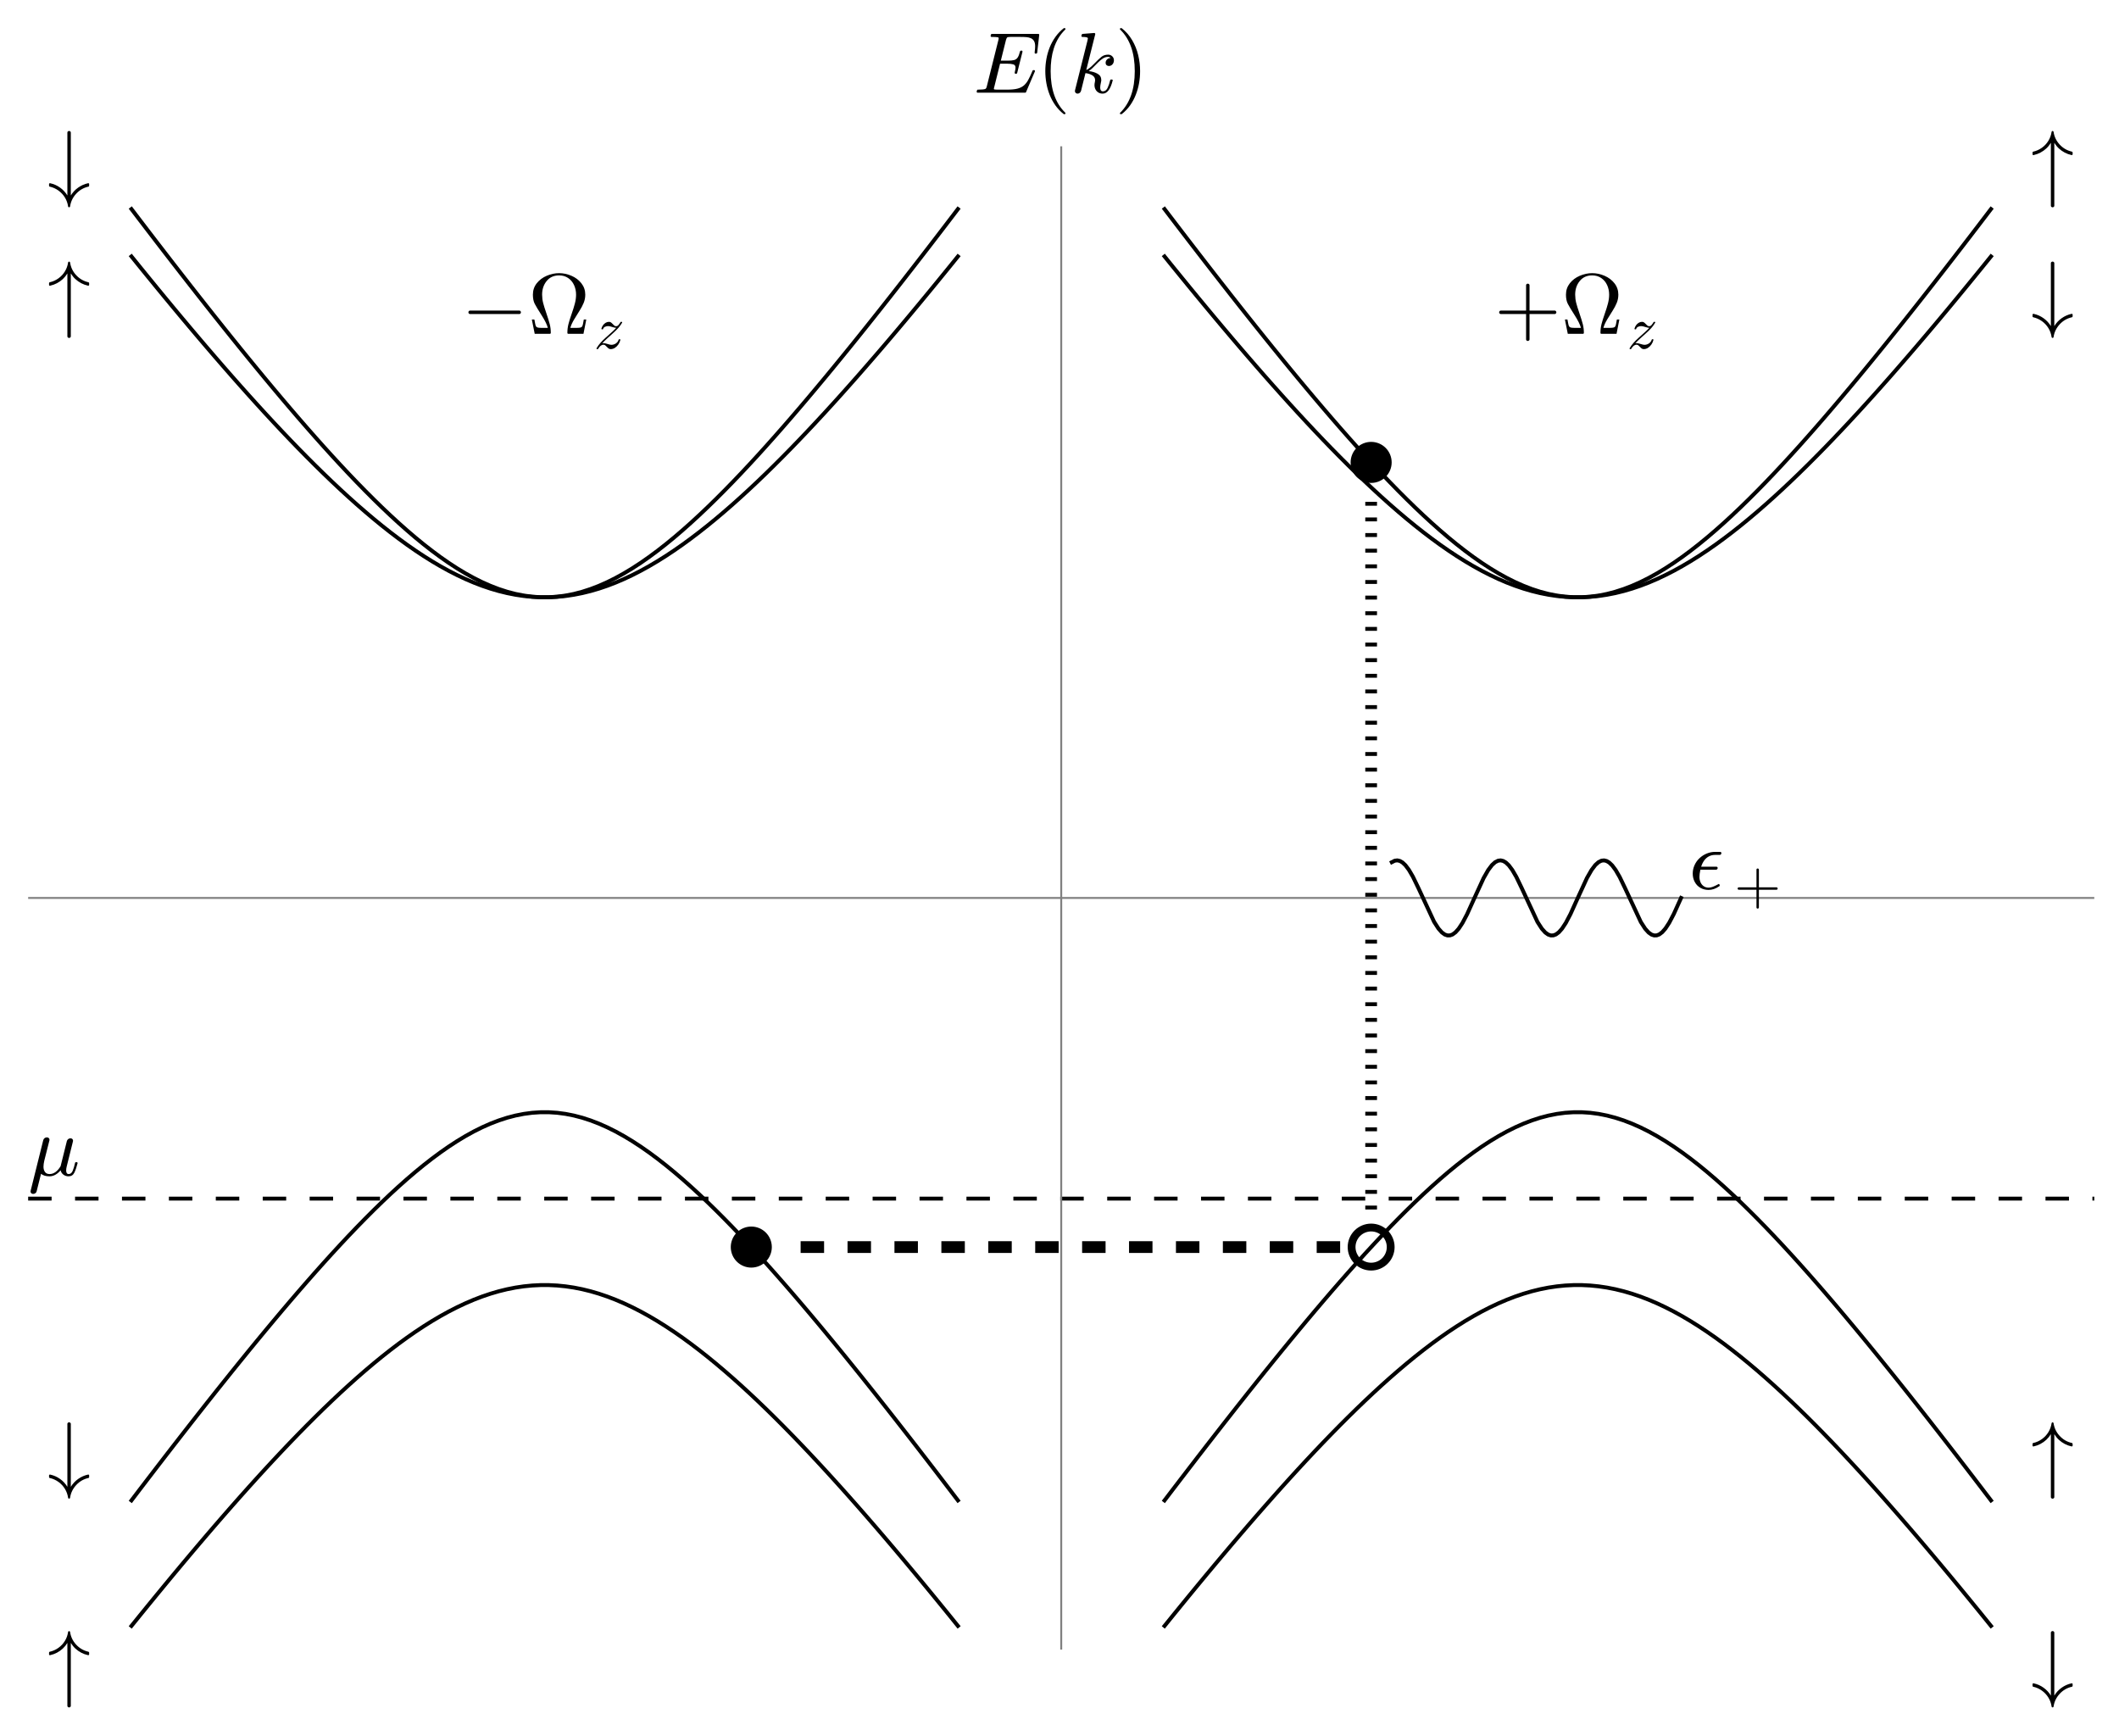 <?xml version="1.0" encoding="utf-8" standalone="no"?>
<!DOCTYPE svg PUBLIC "-//W3C//DTD SVG 1.1//EN"
  "http://www.w3.org/Graphics/SVG/1.1/DTD/svg11.dtd">
<!-- Created with matplotlib (http://matplotlib.org/) -->
<svg height="444pt" version="1.1" viewBox="0 0 542 444" width="542pt" xmlns="http://www.w3.org/2000/svg" xmlns:xlink="http://www.w3.org/1999/xlink">
 <defs>
  <style type="text/css">
*{stroke-linecap:butt;stroke-linejoin:round;stroke-miterlimit:100000;}
  </style>
 </defs>
 <g id="figure_1">
  <g id="patch_1">
   <path d="M 0 444.342 
L 542.88 444.342 
L 542.88 -0 
L 0 -0 
L 0 444.342 
z
" style="fill:none;"/>
  </g>
  <g id="axes_1">
   <g id="line2d_1">
    <path clip-path="url(#pfc7a862dfd)" d="M 245.016 383.75 
L 242.881 380.949 
L 240.745 378.157 
L 238.61 375.376 
L 236.475 372.604 
L 234.34 369.844 
L 232.204 367.096 
L 230.069 364.36 
L 227.934 361.637 
L 225.799 358.928 
L 223.663 356.234 
L 221.528 353.555 
L 219.393 350.893 
L 217.257 348.248 
L 215.122 345.622 
L 212.987 343.016 
L 210.852 340.431 
L 208.716 337.868 
L 206.581 335.329 
L 204.446 332.816 
L 202.311 330.33 
L 200.175 327.873 
L 198.04 325.448 
L 195.905 323.055 
L 193.769 320.698 
L 191.634 318.38 
L 189.499 316.102 
L 187.364 313.868 
L 185.228 311.681 
L 183.093 309.544 
L 180.958 307.462 
L 178.823 305.437 
L 176.687 303.474 
L 174.552 301.578 
L 172.417 299.753 
L 170.281 298.003 
L 168.146 296.335 
L 166.011 294.754 
L 163.876 293.264 
L 161.74 291.871 
L 159.605 290.582 
L 157.47 289.402 
L 155.335 288.336 
L 153.199 287.39 
L 151.064 286.569 
L 148.929 285.876 
L 146.793 285.318 
L 144.658 284.895 
L 142.523 284.612 
L 140.388 284.47 
L 138.252 284.47 
L 136.117 284.612 
L 133.982 284.895 
L 131.847 285.318 
L 129.711 285.876 
L 127.576 286.569 
L 125.441 287.39 
L 123.305 288.336 
L 121.17 289.402 
L 119.035 290.582 
L 116.9 291.871 
L 114.764 293.264 
L 112.629 294.754 
L 110.494 296.335 
L 108.359 298.003 
L 106.223 299.753 
L 104.088 301.578 
L 101.953 303.474 
L 99.817 305.437 
L 97.682 307.462 
L 95.547 309.544 
L 93.412 311.681 
L 91.276 313.868 
L 89.141 316.102 
L 87.006 318.38 
L 84.871 320.698 
L 82.735 323.055 
L 80.6 325.448 
L 78.465 327.873 
L 76.329 330.33 
L 74.194 332.816 
L 72.059 335.329 
L 69.924 337.868 
L 67.788 340.431 
L 65.653 343.016 
L 63.518 345.622 
L 61.383 348.248 
L 59.247 350.893 
L 57.112 353.555 
L 54.977 356.234 
L 52.841 358.928 
L 50.706 361.637 
L 48.571 364.36 
L 46.436 367.096 
L 44.3 369.844 
L 42.165 372.604 
L 40.03 375.376 
L 37.895 378.157 
L 35.759 380.949 
L 33.624 383.75 
" style="fill:none;stroke:#000000;stroke-linecap:square;"/>
   </g>
   <g id="line2d_2">
    <path clip-path="url(#pfc7a862dfd)" d="M 245.016 415.85 
L 242.881 413.211 
L 240.745 410.586 
L 238.61 407.976 
L 236.475 405.382 
L 234.34 402.803 
L 232.204 400.242 
L 230.069 397.699 
L 227.934 395.174 
L 225.799 392.669 
L 223.663 390.184 
L 221.528 387.722 
L 219.393 385.282 
L 217.257 382.866 
L 215.122 380.475 
L 212.987 378.111 
L 210.852 375.774 
L 208.716 373.467 
L 206.581 371.191 
L 204.446 368.948 
L 202.311 366.739 
L 200.175 364.566 
L 198.04 362.431 
L 195.905 360.337 
L 193.769 358.285 
L 191.634 356.277 
L 189.499 354.316 
L 187.364 352.405 
L 185.228 350.546 
L 183.093 348.741 
L 180.958 346.994 
L 178.823 345.307 
L 176.687 343.683 
L 174.552 342.126 
L 172.417 340.638 
L 170.281 339.223 
L 168.146 337.883 
L 166.011 336.623 
L 163.876 335.444 
L 161.74 334.351 
L 159.605 333.346 
L 157.47 332.432 
L 155.335 331.612 
L 153.199 330.888 
L 151.064 330.263 
L 148.929 329.739 
L 146.793 329.317 
L 144.658 329 
L 142.523 328.787 
L 140.388 328.681 
L 138.252 328.681 
L 136.117 328.787 
L 133.982 329 
L 131.847 329.317 
L 129.711 329.739 
L 127.576 330.263 
L 125.441 330.888 
L 123.305 331.612 
L 121.17 332.432 
L 119.035 333.346 
L 116.9 334.351 
L 114.764 335.444 
L 112.629 336.623 
L 110.494 337.883 
L 108.359 339.223 
L 106.223 340.638 
L 104.088 342.126 
L 101.953 343.683 
L 99.817 345.307 
L 97.682 346.994 
L 95.547 348.741 
L 93.412 350.546 
L 91.276 352.405 
L 89.141 354.316 
L 87.006 356.277 
L 84.871 358.285 
L 82.735 360.337 
L 80.6 362.431 
L 78.465 364.566 
L 76.329 366.739 
L 74.194 368.948 
L 72.059 371.191 
L 69.924 373.467 
L 67.788 375.774 
L 65.653 378.111 
L 63.518 380.475 
L 61.383 382.866 
L 59.247 385.282 
L 57.112 387.722 
L 54.977 390.184 
L 52.841 392.669 
L 50.706 395.174 
L 48.571 397.699 
L 46.436 400.242 
L 44.3 402.803 
L 42.165 405.382 
L 40.03 407.976 
L 37.895 410.586 
L 35.759 413.211 
L 33.624 415.85 
" style="fill:none;stroke:#000000;stroke-linecap:square;"/>
   </g>
   <g id="line2d_3">
    <path clip-path="url(#pfc7a862dfd)" d="M 297.864 415.85 
L 299.999 413.211 
L 302.135 410.586 
L 304.27 407.976 
L 306.405 405.382 
L 308.54 402.803 
L 310.676 400.242 
L 312.811 397.699 
L 314.946 395.174 
L 317.081 392.669 
L 319.217 390.184 
L 321.352 387.722 
L 323.487 385.282 
L 325.623 382.866 
L 327.758 380.475 
L 329.893 378.111 
L 332.028 375.774 
L 334.164 373.467 
L 336.299 371.191 
L 338.434 368.948 
L 340.569 366.739 
L 342.705 364.566 
L 344.84 362.431 
L 346.975 360.337 
L 349.111 358.285 
L 351.246 356.277 
L 353.381 354.316 
L 355.516 352.405 
L 357.652 350.546 
L 359.787 348.741 
L 361.922 346.994 
L 364.057 345.307 
L 366.193 343.683 
L 368.328 342.126 
L 370.463 340.638 
L 372.599 339.223 
L 374.734 337.883 
L 376.869 336.623 
L 379.004 335.444 
L 381.14 334.351 
L 383.275 333.346 
L 385.41 332.432 
L 387.545 331.612 
L 389.681 330.888 
L 391.816 330.263 
L 393.951 329.739 
L 396.087 329.317 
L 398.222 329 
L 400.357 328.787 
L 402.492 328.681 
L 404.628 328.681 
L 406.763 328.787 
L 408.898 329 
L 411.033 329.317 
L 413.169 329.739 
L 415.304 330.263 
L 417.439 330.888 
L 419.575 331.612 
L 421.71 332.432 
L 423.845 333.346 
L 425.98 334.351 
L 428.116 335.444 
L 430.251 336.623 
L 432.386 337.883 
L 434.521 339.223 
L 436.657 340.638 
L 438.792 342.126 
L 440.927 343.683 
L 443.063 345.307 
L 445.198 346.994 
L 447.333 348.741 
L 449.468 350.546 
L 451.604 352.405 
L 453.739 354.316 
L 455.874 356.277 
L 458.009 358.285 
L 460.145 360.337 
L 462.28 362.431 
L 464.415 364.566 
L 466.551 366.739 
L 468.686 368.948 
L 470.821 371.191 
L 472.956 373.467 
L 475.092 375.774 
L 477.227 378.111 
L 479.362 380.475 
L 481.497 382.866 
L 483.633 385.282 
L 485.768 387.722 
L 487.903 390.184 
L 490.039 392.669 
L 492.174 395.174 
L 494.309 397.699 
L 496.444 400.242 
L 498.58 402.803 
L 500.715 405.382 
L 502.85 407.976 
L 504.985 410.586 
L 507.121 413.211 
L 509.256 415.85 
" style="fill:none;stroke:#000000;stroke-linecap:square;"/>
   </g>
   <g id="line2d_4">
    <path clip-path="url(#pfc7a862dfd)" d="M 297.864 383.75 
L 299.999 380.949 
L 302.135 378.157 
L 304.27 375.376 
L 306.405 372.604 
L 308.54 369.844 
L 310.676 367.096 
L 312.811 364.36 
L 314.946 361.637 
L 317.081 358.928 
L 319.217 356.234 
L 321.352 353.555 
L 323.487 350.893 
L 325.623 348.248 
L 327.758 345.622 
L 329.893 343.016 
L 332.028 340.431 
L 334.164 337.868 
L 336.299 335.329 
L 338.434 332.816 
L 340.569 330.33 
L 342.705 327.873 
L 344.84 325.448 
L 346.975 323.055 
L 349.111 320.698 
L 351.246 318.38 
L 353.381 316.102 
L 355.516 313.868 
L 357.652 311.681 
L 359.787 309.544 
L 361.922 307.462 
L 364.057 305.437 
L 366.193 303.474 
L 368.328 301.578 
L 370.463 299.753 
L 372.599 298.003 
L 374.734 296.335 
L 376.869 294.754 
L 379.004 293.264 
L 381.14 291.871 
L 383.275 290.582 
L 385.41 289.402 
L 387.545 288.336 
L 389.681 287.39 
L 391.816 286.569 
L 393.951 285.876 
L 396.087 285.318 
L 398.222 284.895 
L 400.357 284.612 
L 402.492 284.47 
L 404.628 284.47 
L 406.763 284.612 
L 408.898 284.895 
L 411.033 285.318 
L 413.169 285.876 
L 415.304 286.569 
L 417.439 287.39 
L 419.575 288.336 
L 421.71 289.402 
L 423.845 290.582 
L 425.98 291.871 
L 428.116 293.264 
L 430.251 294.754 
L 432.386 296.335 
L 434.521 298.003 
L 436.657 299.753 
L 438.792 301.578 
L 440.927 303.474 
L 443.063 305.437 
L 445.198 307.462 
L 447.333 309.544 
L 449.468 311.681 
L 451.604 313.868 
L 453.739 316.102 
L 455.874 318.38 
L 458.009 320.698 
L 460.145 323.055 
L 462.28 325.448 
L 464.415 327.873 
L 466.551 330.33 
L 468.686 332.816 
L 470.821 335.329 
L 472.956 337.868 
L 475.092 340.431 
L 477.227 343.016 
L 479.362 345.622 
L 481.497 348.248 
L 483.633 350.893 
L 485.768 353.555 
L 487.903 356.234 
L 490.039 358.928 
L 492.174 361.637 
L 494.309 364.36 
L 496.444 367.096 
L 498.58 369.844 
L 500.715 372.604 
L 502.85 375.376 
L 504.985 378.157 
L 507.121 380.949 
L 509.256 383.75 
" style="fill:none;stroke:#000000;stroke-linecap:square;"/>
   </g>
   <g id="line2d_5">
    <path clip-path="url(#pfc7a862dfd)" d="M 245.016 53.47 
L 242.881 56.271 
L 240.745 59.063 
L 238.61 61.845 
L 236.475 64.616 
L 234.34 67.376 
L 232.204 70.124 
L 230.069 72.86 
L 227.934 75.583 
L 225.799 78.292 
L 223.663 80.987 
L 221.528 83.665 
L 219.393 86.328 
L 217.257 88.972 
L 215.122 91.598 
L 212.987 94.204 
L 210.852 96.79 
L 208.716 99.352 
L 206.581 101.891 
L 204.446 104.404 
L 202.311 106.89 
L 200.175 109.347 
L 198.04 111.773 
L 195.905 114.165 
L 193.769 116.522 
L 191.634 118.841 
L 189.499 121.118 
L 187.364 123.352 
L 185.228 125.539 
L 183.093 127.676 
L 180.958 129.759 
L 178.823 131.783 
L 176.687 133.746 
L 174.552 135.642 
L 172.417 137.468 
L 170.281 139.217 
L 168.146 140.885 
L 166.011 142.467 
L 163.876 143.957 
L 161.74 145.349 
L 159.605 146.638 
L 157.47 147.818 
L 155.335 148.884 
L 153.199 149.83 
L 151.064 150.652 
L 148.929 151.344 
L 146.793 151.903 
L 144.658 152.325 
L 142.523 152.608 
L 140.388 152.75 
L 138.252 152.75 
L 136.117 152.608 
L 133.982 152.325 
L 131.847 151.903 
L 129.711 151.344 
L 127.576 150.652 
L 125.441 149.83 
L 123.305 148.884 
L 121.17 147.818 
L 119.035 146.638 
L 116.9 145.349 
L 114.764 143.957 
L 112.629 142.467 
L 110.494 140.885 
L 108.359 139.217 
L 106.223 137.468 
L 104.088 135.642 
L 101.953 133.746 
L 99.817 131.783 
L 97.682 129.759 
L 95.547 127.676 
L 93.412 125.539 
L 91.276 123.352 
L 89.141 121.118 
L 87.006 118.841 
L 84.871 116.522 
L 82.735 114.165 
L 80.6 111.773 
L 78.465 109.347 
L 76.329 106.89 
L 74.194 104.404 
L 72.059 101.891 
L 69.924 99.352 
L 67.788 96.79 
L 65.653 94.204 
L 63.518 91.598 
L 61.383 88.972 
L 59.247 86.328 
L 57.112 83.665 
L 54.977 80.987 
L 52.841 78.292 
L 50.706 75.583 
L 48.571 72.86 
L 46.436 70.124 
L 44.3 67.376 
L 42.165 64.616 
L 40.03 61.845 
L 37.895 59.063 
L 35.759 56.271 
L 33.624 53.47 
" style="fill:none;stroke:#000000;stroke-linecap:square;"/>
   </g>
   <g id="line2d_6">
    <path clip-path="url(#pfc7a862dfd)" d="M 245.016 65.586 
L 242.881 68.225 
L 240.745 70.849 
L 238.61 73.459 
L 236.475 76.054 
L 234.34 78.632 
L 232.204 81.194 
L 230.069 83.737 
L 227.934 86.262 
L 225.799 88.767 
L 223.663 91.251 
L 221.528 93.714 
L 219.393 96.154 
L 217.257 98.57 
L 215.122 100.961 
L 212.987 103.325 
L 210.852 105.661 
L 208.716 107.968 
L 206.581 110.244 
L 204.446 112.488 
L 202.311 114.697 
L 200.175 116.869 
L 198.04 119.004 
L 195.905 121.099 
L 193.769 123.151 
L 191.634 125.159 
L 189.499 127.119 
L 187.364 129.031 
L 185.228 130.89 
L 183.093 132.695 
L 180.958 134.442 
L 178.823 136.129 
L 176.687 137.752 
L 174.552 139.31 
L 172.417 140.797 
L 170.281 142.213 
L 168.146 143.552 
L 166.011 144.813 
L 163.876 145.991 
L 161.74 147.085 
L 159.605 148.09 
L 157.47 149.004 
L 155.335 149.824 
L 153.199 150.548 
L 151.064 151.173 
L 148.929 151.697 
L 146.793 152.118 
L 144.658 152.436 
L 142.523 152.648 
L 140.388 152.755 
L 138.252 152.755 
L 136.117 152.648 
L 133.982 152.436 
L 131.847 152.118 
L 129.711 151.697 
L 127.576 151.173 
L 125.441 150.548 
L 123.305 149.824 
L 121.17 149.004 
L 119.035 148.09 
L 116.9 147.085 
L 114.764 145.991 
L 112.629 144.813 
L 110.494 143.552 
L 108.359 142.213 
L 106.223 140.797 
L 104.088 139.31 
L 101.953 137.752 
L 99.817 136.129 
L 97.682 134.442 
L 95.547 132.695 
L 93.412 130.89 
L 91.276 129.031 
L 89.141 127.119 
L 87.006 125.159 
L 84.871 123.151 
L 82.735 121.099 
L 80.6 119.004 
L 78.465 116.869 
L 76.329 114.697 
L 74.194 112.488 
L 72.059 110.244 
L 69.924 107.968 
L 67.788 105.661 
L 65.653 103.325 
L 63.518 100.961 
L 61.383 98.57 
L 59.247 96.154 
L 57.112 93.714 
L 54.977 91.251 
L 52.841 88.767 
L 50.706 86.262 
L 48.571 83.737 
L 46.436 81.194 
L 44.3 78.632 
L 42.165 76.054 
L 40.03 73.459 
L 37.895 70.849 
L 35.759 68.225 
L 33.624 65.586 
" style="fill:none;stroke:#000000;stroke-linecap:square;"/>
   </g>
   <g id="line2d_7">
    <path clip-path="url(#pfc7a862dfd)" d="M 297.864 65.586 
L 299.999 68.225 
L 302.135 70.849 
L 304.27 73.459 
L 306.405 76.054 
L 308.54 78.632 
L 310.676 81.194 
L 312.811 83.737 
L 314.946 86.262 
L 317.081 88.767 
L 319.217 91.251 
L 321.352 93.714 
L 323.487 96.154 
L 325.623 98.57 
L 327.758 100.961 
L 329.893 103.325 
L 332.028 105.661 
L 334.164 107.968 
L 336.299 110.244 
L 338.434 112.488 
L 340.569 114.697 
L 342.705 116.869 
L 344.84 119.004 
L 346.975 121.099 
L 349.111 123.151 
L 351.246 125.159 
L 353.381 127.119 
L 355.516 129.031 
L 357.652 130.89 
L 359.787 132.695 
L 361.922 134.442 
L 364.057 136.129 
L 366.193 137.752 
L 368.328 139.31 
L 370.463 140.797 
L 372.599 142.213 
L 374.734 143.552 
L 376.869 144.813 
L 379.004 145.991 
L 381.14 147.085 
L 383.275 148.09 
L 385.41 149.004 
L 387.545 149.824 
L 389.681 150.548 
L 391.816 151.173 
L 393.951 151.697 
L 396.087 152.118 
L 398.222 152.436 
L 400.357 152.648 
L 402.492 152.755 
L 404.628 152.755 
L 406.763 152.648 
L 408.898 152.436 
L 411.033 152.118 
L 413.169 151.697 
L 415.304 151.173 
L 417.439 150.548 
L 419.575 149.824 
L 421.71 149.004 
L 423.845 148.09 
L 425.98 147.085 
L 428.116 145.991 
L 430.251 144.813 
L 432.386 143.552 
L 434.521 142.213 
L 436.657 140.797 
L 438.792 139.31 
L 440.927 137.752 
L 443.063 136.129 
L 445.198 134.442 
L 447.333 132.695 
L 449.468 130.89 
L 451.604 129.031 
L 453.739 127.119 
L 455.874 125.159 
L 458.009 123.151 
L 460.145 121.099 
L 462.28 119.004 
L 464.415 116.869 
L 466.551 114.697 
L 468.686 112.488 
L 470.821 110.244 
L 472.956 107.968 
L 475.092 105.661 
L 477.227 103.325 
L 479.362 100.961 
L 481.497 98.57 
L 483.633 96.154 
L 485.768 93.714 
L 487.903 91.251 
L 490.039 88.767 
L 492.174 86.262 
L 494.309 83.737 
L 496.444 81.194 
L 498.58 78.632 
L 500.715 76.054 
L 502.85 73.459 
L 504.985 70.849 
L 507.121 68.225 
L 509.256 65.586 
" style="fill:none;stroke:#000000;stroke-linecap:square;"/>
   </g>
   <g id="line2d_8">
    <path clip-path="url(#pfc7a862dfd)" d="M 297.864 53.47 
L 299.999 56.271 
L 302.135 59.063 
L 304.27 61.845 
L 306.405 64.616 
L 308.54 67.376 
L 310.676 70.124 
L 312.811 72.86 
L 314.946 75.583 
L 317.081 78.292 
L 319.217 80.987 
L 321.352 83.665 
L 323.487 86.328 
L 325.623 88.972 
L 327.758 91.598 
L 329.893 94.204 
L 332.028 96.79 
L 334.164 99.352 
L 336.299 101.891 
L 338.434 104.404 
L 340.569 106.89 
L 342.705 109.347 
L 344.84 111.773 
L 346.975 114.165 
L 349.111 116.522 
L 351.246 118.841 
L 353.381 121.118 
L 355.516 123.352 
L 357.652 125.539 
L 359.787 127.676 
L 361.922 129.759 
L 364.057 131.783 
L 366.193 133.746 
L 368.328 135.642 
L 370.463 137.468 
L 372.599 139.217 
L 374.734 140.885 
L 376.869 142.467 
L 379.004 143.957 
L 381.14 145.349 
L 383.275 146.638 
L 385.41 147.818 
L 387.545 148.884 
L 389.681 149.83 
L 391.816 150.652 
L 393.951 151.344 
L 396.087 151.903 
L 398.222 152.325 
L 400.357 152.608 
L 402.492 152.75 
L 404.628 152.75 
L 406.763 152.608 
L 408.898 152.325 
L 411.033 151.903 
L 413.169 151.344 
L 415.304 150.652 
L 417.439 149.83 
L 419.575 148.884 
L 421.71 147.818 
L 423.845 146.638 
L 425.98 145.349 
L 428.116 143.957 
L 430.251 142.467 
L 432.386 140.885 
L 434.521 139.217 
L 436.657 137.468 
L 438.792 135.642 
L 440.927 133.746 
L 443.063 131.783 
L 445.198 129.759 
L 447.333 127.676 
L 449.468 125.539 
L 451.604 123.352 
L 453.739 121.118 
L 455.874 118.841 
L 458.009 116.522 
L 460.145 114.165 
L 462.28 111.773 
L 464.415 109.347 
L 466.551 106.89 
L 468.686 104.404 
L 470.821 101.891 
L 472.956 99.352 
L 475.092 96.79 
L 477.227 94.204 
L 479.362 91.598 
L 481.497 88.972 
L 483.633 86.328 
L 485.768 83.665 
L 487.903 80.987 
L 490.039 78.292 
L 492.174 75.583 
L 494.309 72.86 
L 496.444 70.124 
L 498.58 67.376 
L 500.715 64.616 
L 502.85 61.845 
L 504.985 59.063 
L 507.121 56.271 
L 509.256 53.47 
" style="fill:none;stroke:#000000;stroke-linecap:square;"/>
   </g>
   <g id="line2d_9">
    <path clip-path="url(#pfc7a862dfd)" d="M 7.2 306.56 
L 535.68 306.56 
" style="fill:none;stroke:#000000;stroke-dasharray:6,6;stroke-dashoffset:0.0;"/>
   </g>
   <g id="line2d_10">
    <path clip-path="url(#pfc7a862dfd)" d="M 7.2 229.664 
L 535.68 229.664 
" style="fill:none;stroke:#808080;stroke-linecap:square;stroke-width:0.5;"/>
   </g>
   <g id="line2d_11">
    <path clip-path="url(#pfc7a862dfd)" d="M 271.44 421.904 
L 271.44 37.424 
" style="fill:none;stroke:#808080;stroke-linecap:square;stroke-width:0.5;"/>
   </g>
   <g id="line2d_12">
    <path clip-path="url(#pfc7a862dfd)" d="M 342.785 318.956 
L 200.095 318.956 
" style="fill:none;stroke:#000000;stroke-dasharray:6,6;stroke-dashoffset:0.0;stroke-width:3.0;"/>
   </g>
   <g id="line2d_13">
    <path clip-path="url(#pfc7a862dfd)" d="M 192.168 318.956 
" style="fill:none;stroke:#000000;stroke-linecap:square;"/>
    <defs>
     <path d="M 0 5 
C 1.326 5 2.598 4.473 3.536 3.536 
C 4.473 2.598 5 1.326 5 0 
C 5 -1.326 4.473 -2.598 3.536 -3.536 
C 2.598 -4.473 1.326 -5 0 -5 
C -1.326 -5 -2.598 -4.473 -3.536 -3.536 
C -4.473 -2.598 -5 -1.326 -5 0 
C -5 1.326 -4.473 2.598 -3.536 3.536 
C -2.598 4.473 -1.326 5 0 5 
z
" id="m59417adae6" style="stroke:#000000;stroke-width:0.5;"/>
    </defs>
    <g clip-path="url(#pfc7a862dfd)">
     <use style="stroke:#000000;stroke-width:0.5;" x="192.168" xlink:href="#m59417adae6" y="318.956"/>
    </g>
   </g>
   <g id="line2d_14">
    <path clip-path="url(#pfc7a862dfd)" d="M 350.712 318.956 
" style="fill:none;stroke:#000000;stroke-linecap:square;"/>
    <defs>
     <path d="M 0 5 
C 1.326 5 2.598 4.473 3.536 3.536 
C 4.473 2.598 5 1.326 5 0 
C 5 -1.326 4.473 -2.598 3.536 -3.536 
C 2.598 -4.473 1.326 -5 0 -5 
C -1.326 -5 -2.598 -4.473 -3.536 -3.536 
C -4.473 -2.598 -5 -1.326 -5 0 
C -5 1.326 -4.473 2.598 -3.536 3.536 
C -2.598 4.473 -1.326 5 0 5 
z
" id="mc45cad1be6" style="stroke:#000000;stroke-width:2.0;"/>
    </defs>
    <g clip-path="url(#pfc7a862dfd)">
     <use style="fill:none;stroke:#000000;stroke-width:2.0;" x="350.712" xlink:href="#mc45cad1be6" y="318.956"/>
    </g>
   </g>
   <g id="line2d_15">
    <path clip-path="url(#pfc7a862dfd)" d="M 350.712 309.344 
L 350.712 127.877 
" style="fill:none;stroke:#000000;stroke-dasharray:1,3;stroke-dashoffset:0.0;stroke-width:3.0;"/>
   </g>
   <g id="line2d_16">
    <path clip-path="url(#pfc7a862dfd)" d="M 350.712 118.265 
" style="fill:none;stroke:#000000;stroke-linecap:square;"/>
    <g clip-path="url(#pfc7a862dfd)">
     <use style="stroke:#000000;stroke-width:0.5;" x="350.712" xlink:href="#m59417adae6" y="118.265"/>
    </g>
   </g>
   <g id="line2d_17">
    <path clip-path="url(#pfc7a862dfd)" d="M 355.997 220.522 
L 356.737 220.143 
L 357.404 220.054 
L 358.071 220.205 
L 358.737 220.594 
L 359.478 221.292 
L 360.366 222.469 
L 361.403 224.242 
L 362.81 227.149 
L 366.81 235.754 
L 367.921 237.484 
L 368.809 238.483 
L 369.55 239.016 
L 370.217 239.249 
L 370.883 239.242 
L 371.55 238.995 
L 372.29 238.446 
L 373.105 237.53 
L 374.068 236.071 
L 375.253 233.826 
L 377.03 229.906 
L 379.474 224.591 
L 380.659 222.521 
L 381.622 221.248 
L 382.437 220.511 
L 383.177 220.139 
L 383.844 220.055 
L 384.51 220.212 
L 385.177 220.606 
L 385.918 221.31 
L 386.806 222.493 
L 387.843 224.272 
L 389.25 227.184 
L 393.25 235.782 
L 394.361 237.505 
L 395.249 238.497 
L 395.99 239.025 
L 396.656 239.252 
L 397.323 239.239 
L 397.99 238.986 
L 398.73 238.431 
L 399.545 237.509 
L 400.508 236.044 
L 401.693 233.793 
L 403.47 229.87 
L 405.914 224.56 
L 407.099 222.497 
L 408.062 221.23 
L 408.877 220.5 
L 409.617 220.134 
L 410.284 220.056 
L 410.95 220.219 
L 411.617 220.618 
L 412.357 221.328 
L 413.246 222.517 
L 414.283 224.302 
L 415.69 227.219 
L 419.689 235.81 
L 420.8 237.526 
L 421.689 238.511 
L 422.43 239.033 
L 423.096 239.254 
L 423.763 239.236 
L 424.429 238.977 
L 425.17 238.416 
L 425.985 237.488 
L 426.947 236.017 
L 428.132 233.76 
L 429.984 229.664 
L 429.984 229.664 
" style="fill:none;stroke:#000000;stroke-linecap:square;"/>
   </g>
   <g id="text_1">
    <!-- $\mu$ -->
    <defs>
     <path d="M 2.781 -18.797 
Q 2.781 -18.219 2.875 -18.016 
L 17.578 41.016 
Q 18.016 42.438 19.156 43.312 
Q 20.312 44.188 21.781 44.188 
Q 23.047 44.188 23.922 43.422 
Q 24.812 42.672 24.812 41.406 
Q 24.812 41.109 24.781 40.938 
Q 24.75 40.766 24.703 40.578 
L 18.797 17.188 
Q 17.828 13.031 17.828 10.016 
Q 17.828 6.297 19.578 3.906 
Q 21.344 1.516 24.906 1.516 
Q 32.172 1.516 37.703 10.594 
Q 37.75 10.688 37.766 10.734 
Q 37.797 10.797 37.797 10.891 
L 45.016 39.891 
Q 45.359 41.219 46.578 42.156 
Q 47.797 43.109 49.219 43.109 
Q 50.391 43.109 51.297 42.328 
Q 52.203 41.547 52.203 40.281 
Q 52.203 39.703 52.094 39.5 
L 44.922 10.688 
Q 44.188 7.859 44.188 5.812 
Q 44.188 1.516 47.125 1.516 
Q 50.25 1.516 51.828 5.375 
Q 53.422 9.234 54.594 14.703 
Q 54.781 15.281 55.422 15.281 
L 56.594 15.281 
Q 56.984 15.281 57.25 14.969 
Q 57.516 14.656 57.516 14.312 
Q 55.766 7.328 53.688 3.094 
Q 51.609 -1.125 46.922 -1.125 
Q 43.609 -1.125 41.047 0.781 
Q 38.484 2.688 37.703 5.906 
Q 35.203 2.781 31.859 0.828 
Q 28.516 -1.125 24.812 -1.125 
Q 18.562 -1.125 14.984 1.812 
L 9.906 -18.406 
Q 9.625 -19.828 8.453 -20.703 
Q 7.281 -21.578 5.812 -21.578 
Q 4.594 -21.578 3.688 -20.812 
Q 2.781 -20.062 2.781 -18.797 
" id="Cmmi10-b9"/>
    </defs>
    <g transform="translate(7.2 300.793)scale(0.22 -0.22)">
     <use transform="translate(0.0 0.812)" xlink:href="#Cmmi10-b9"/>
    </g>
   </g>
   <g id="text_2">
    <!-- $E(k)$ -->
    <defs>
     <path d="M 31 -24.812 
Q 25.438 -20.406 21.406 -14.719 
Q 17.391 -9.031 14.812 -2.578 
Q 12.25 3.859 10.984 10.891 
Q 9.719 17.922 9.719 25 
Q 9.719 32.172 10.984 39.203 
Q 12.25 46.234 14.859 52.734 
Q 17.484 59.234 21.531 64.891 
Q 25.594 70.562 31 74.812 
Q 31 75 31.5 75 
L 32.422 75 
Q 32.719 75 32.953 74.734 
Q 33.203 74.469 33.203 74.125 
Q 33.203 73.688 33.016 73.484 
Q 28.125 68.703 24.875 63.234 
Q 21.625 57.766 19.641 51.578 
Q 17.672 45.406 16.797 38.781 
Q 15.922 32.172 15.922 25 
Q 15.922 -6.781 32.906 -23.297 
Q 33.203 -23.578 33.203 -24.125 
Q 33.203 -24.359 32.938 -24.672 
Q 32.672 -25 32.422 -25 
L 31.5 -25 
Q 31 -25 31 -24.812 
" id="Cmr10-28"/>
     <path d="M 5.328 1.812 
Q 5.328 2.391 5.422 2.688 
L 19.922 60.5 
Q 20.312 62.203 20.406 63.188 
Q 20.406 64.797 13.922 64.797 
Q 12.891 64.797 12.891 66.109 
Q 12.938 66.359 13.109 66.984 
Q 13.281 67.625 13.547 67.969 
Q 13.812 68.312 14.312 68.312 
L 27.781 69.391 
L 28.078 69.391 
Q 28.078 69.281 28.422 69.109 
Q 28.766 68.953 28.812 68.891 
Q 29 68.406 29 68.109 
L 18.5 26.312 
Q 22.125 27.828 27.609 33.516 
Q 33.109 39.203 36.203 41.688 
Q 39.312 44.188 44 44.188 
Q 46.781 44.188 48.734 42.281 
Q 50.688 40.375 50.688 37.594 
Q 50.688 35.844 49.953 34.344 
Q 49.219 32.859 47.891 31.922 
Q 46.578 31 44.828 31 
Q 43.219 31 42.109 32 
Q 41.016 33.016 41.016 34.625 
Q 41.016 37.016 42.703 38.641 
Q 44.391 40.281 46.781 40.281 
Q 45.797 41.609 43.797 41.609 
Q 40.828 41.609 38.062 39.891 
Q 35.297 38.188 32.094 34.984 
Q 28.906 31.781 26.266 29.125 
Q 23.641 26.469 21.391 25.094 
Q 27.297 24.422 31.641 22 
Q 35.984 19.578 35.984 14.594 
Q 35.984 13.578 35.594 12.016 
Q 34.719 8.25 34.719 6 
Q 34.719 1.516 37.797 1.516 
Q 41.406 1.516 43.281 5.469 
Q 45.172 9.422 46.391 14.703 
Q 46.578 15.281 47.219 15.281 
L 48.391 15.281 
Q 48.781 15.281 49.047 15.031 
Q 49.312 14.797 49.312 14.406 
Q 49.312 14.312 49.219 14.109 
Q 45.453 -1.125 37.594 -1.125 
Q 34.766 -1.125 32.594 0.188 
Q 30.422 1.516 29.25 3.781 
Q 28.078 6.062 28.078 8.891 
Q 28.078 10.5 28.516 12.203 
Q 28.812 13.375 28.812 14.406 
Q 28.812 18.266 25.391 20.266 
Q 21.969 22.266 17.578 22.703 
L 12.5 2.297 
Q 12.109 0.781 10.984 -0.172 
Q 9.859 -1.125 8.406 -1.125 
Q 7.125 -1.125 6.219 -0.266 
Q 5.328 0.594 5.328 1.812 
" id="Cmmi10-6b"/>
     <path d="M 4.688 0 
Q 3.719 0 3.719 1.312 
Q 3.766 1.562 3.906 2.172 
Q 4.047 2.781 4.312 3.141 
Q 4.594 3.516 4.984 3.516 
Q 11.078 3.516 13.484 4.203 
Q 14.797 4.641 15.375 6.891 
L 29.109 61.812 
Q 29.297 62.797 29.297 63.188 
Q 29.297 64.266 28.078 64.406 
Q 26.219 64.797 20.906 64.797 
Q 19.922 64.797 19.922 66.109 
Q 19.969 66.359 20.109 66.969 
Q 20.266 67.578 20.531 67.938 
Q 20.797 68.312 21.188 68.312 
L 75.391 68.312 
Q 76.422 68.312 76.422 67 
L 74.031 46.297 
Q 74.031 46.047 73.656 45.719 
Q 73.297 45.406 73 45.406 
L 72.125 45.406 
Q 71.094 45.406 71.094 46.688 
Q 71.688 51.562 71.688 53.906 
Q 71.688 57.906 70.312 60.125 
Q 68.953 62.359 66.672 63.328 
Q 64.406 64.312 61.641 64.547 
Q 58.891 64.797 54.391 64.797 
L 43.016 64.797 
Q 40.281 64.797 39.406 64.328 
Q 38.531 63.875 37.797 61.375 
L 31.781 37.203 
L 39.594 37.203 
Q 44.672 37.203 47.266 37.906 
Q 49.859 38.625 51.359 40.859 
Q 52.875 43.109 54.109 48 
Q 54.203 48.344 54.469 48.609 
Q 54.734 48.875 55.078 48.875 
L 56 48.875 
Q 56.984 48.875 56.984 47.609 
L 50.781 22.906 
Q 50.594 22.016 49.812 22.016 
L 48.875 22.016 
Q 47.906 22.016 47.906 23.297 
Q 48.875 27.297 48.875 29.203 
Q 48.875 32.125 46.234 32.906 
Q 43.609 33.688 39.203 33.688 
L 30.906 33.688 
L 24.125 6.5 
Q 23.688 5.281 23.688 4.297 
Q 23.688 3.516 27.094 3.516 
L 39.203 3.516 
Q 46.438 3.516 50.922 4.641 
Q 55.422 5.766 58.375 8.219 
Q 61.328 10.688 63.469 14.5 
Q 65.625 18.312 68.703 25.594 
Q 68.891 26.219 69.578 26.219 
L 70.516 26.219 
Q 70.906 26.219 71.188 25.875 
Q 71.484 25.531 71.484 25.094 
Q 71.484 24.906 71.391 24.703 
L 61.078 0.594 
Q 60.891 0 60.297 0 
z
" id="Cmmi10-45"/>
     <path d="M 6.5 -25 
Q 5.609 -25 5.609 -24.125 
Q 5.609 -23.688 5.812 -23.484 
Q 22.906 -6.781 22.906 25 
Q 22.906 56.781 6 73.297 
Q 5.609 73.531 5.609 74.125 
Q 5.609 74.469 5.875 74.734 
Q 6.156 75 6.5 75 
L 7.422 75 
Q 7.719 75 7.906 74.812 
Q 15.094 69.141 19.875 61.031 
Q 24.656 52.938 26.875 43.75 
Q 29.109 34.578 29.109 25 
Q 29.109 17.922 27.906 11.062 
Q 26.703 4.203 24.094 -2.453 
Q 21.484 -9.125 17.484 -14.766 
Q 13.484 -20.406 7.906 -24.812 
Q 7.719 -25 7.422 -25 
z
" id="Cmr10-29"/>
    </defs>
    <g transform="translate(249.0 23.7)scale(0.22 -0.22)">
     <use xlink:href="#Cmmi10-45"/>
     <use transform="translate(73.779 0.0)" xlink:href="#Cmr10-28"/>
     <use transform="translate(112.598 0.0)" xlink:href="#Cmmi10-6b"/>
     <use transform="translate(164.6 0.0)" xlink:href="#Cmr10-29"/>
    </g>
   </g>
   <g id="text_3">
    <!-- $\downarrow$ -->
    <defs>
     <path d="M 23.875 -18.5 
Q 23.047 -12.703 20.109 -7.938 
Q 17.188 -3.172 12.594 0.125 
Q 8.016 3.422 2.391 4.688 
Q 1.703 4.938 1.703 5.609 
L 1.703 7.812 
Q 1.703 8.156 2.094 8.422 
Q 2.484 8.688 2.781 8.688 
Q 2.875 8.688 3.078 8.594 
Q 9.281 7.281 14.469 3.562 
Q 19.672 -0.141 23 -5.609 
L 23 67.578 
Q 23 68.359 23.625 68.875 
Q 24.266 69.391 25 69.391 
Q 25.734 69.391 26.359 68.875 
Q 27 68.359 27 67.578 
L 27 -5.609 
Q 30.328 -0.141 35.578 3.562 
Q 40.828 7.281 46.922 8.594 
Q 47.125 8.688 47.219 8.688 
Q 47.609 8.688 47.953 8.438 
Q 48.297 8.203 48.297 7.812 
L 48.297 5.609 
Q 48.297 5.422 48.094 5.094 
Q 47.906 4.781 47.609 4.688 
Q 39.203 2.875 33.25 -3.562 
Q 27.297 -10.016 26.125 -18.5 
Q 25.875 -19.391 25 -19.391 
Q 24.125 -19.391 23.875 -18.5 
" id="Cmsy10-23"/>
    </defs>
    <g transform="translate(8.31 379.175)scale(0.22 -0.22)">
     <use transform="translate(17.559 0.609)" xlink:href="#Cmsy10-23"/>
    </g>
   </g>
   <g id="text_4">
    <!-- $\uparrow$ -->
    <defs>
     <path d="M 23 -17.578 
L 23 55.609 
Q 20.75 51.906 17.703 49.062 
Q 14.656 46.234 10.906 44.25 
Q 7.172 42.281 3.078 41.406 
Q 2.875 41.312 2.781 41.312 
Q 1.703 41.312 1.703 42.188 
L 1.703 44.391 
Q 1.703 45.062 2.391 45.312 
Q 8.016 46.578 12.594 49.875 
Q 17.188 53.172 20.109 57.938 
Q 23.047 62.703 23.875 68.5 
Q 24.078 68.953 24.359 69.172 
Q 24.656 69.391 25 69.391 
Q 25.344 69.391 25.688 69.109 
Q 26.031 68.844 26.125 68.5 
Q 27.297 60.016 33.203 53.609 
Q 39.109 47.219 47.609 45.312 
Q 47.906 45.219 48.094 44.891 
Q 48.297 44.578 48.297 44.391 
L 48.297 42.188 
Q 48.297 41.891 47.953 41.594 
Q 47.609 41.312 47.219 41.312 
Q 47.125 41.312 46.922 41.406 
Q 42.828 42.281 39.094 44.25 
Q 35.359 46.234 32.297 49.062 
Q 29.25 51.906 27 55.609 
L 27 -17.578 
Q 27 -18.359 26.359 -18.875 
Q 25.734 -19.391 25 -19.391 
Q 24.266 -19.391 23.625 -18.875 
Q 23 -18.359 23 -17.578 
" id="Cmsy10-22"/>
    </defs>
    <g transform="translate(8.31 432.566)scale(0.22 -0.22)">
     <use transform="translate(17.559 0.609)" xlink:href="#Cmsy10-22"/>
    </g>
   </g>
   <g id="text_5">
    <!-- $\downarrow$ -->
    <g transform="translate(515.65 432.566)scale(0.22 -0.22)">
     <use transform="translate(17.559 0.609)" xlink:href="#Cmsy10-23"/>
    </g>
   </g>
   <g id="text_6">
    <!-- $\uparrow$ -->
    <g transform="translate(515.65 379.175)scale(0.22 -0.22)">
     <use transform="translate(17.559 0.609)" xlink:href="#Cmsy10-22"/>
    </g>
   </g>
   <g id="text_7">
    <!-- $\downarrow$ -->
    <g transform="translate(8.31 48.895)scale(0.22 -0.22)">
     <use transform="translate(17.559 0.609)" xlink:href="#Cmsy10-23"/>
    </g>
   </g>
   <g id="text_8">
    <!-- $\uparrow$ -->
    <g transform="translate(8.31 82.302)scale(0.22 -0.22)">
     <use transform="translate(17.559 0.609)" xlink:href="#Cmsy10-22"/>
    </g>
   </g>
   <g id="text_9">
    <!-- $\downarrow$ -->
    <g transform="translate(515.65 82.302)scale(0.22 -0.22)">
     <use transform="translate(17.559 0.609)" xlink:href="#Cmsy10-23"/>
    </g>
   </g>
   <g id="text_10">
    <!-- $\uparrow$ -->
    <g transform="translate(515.65 48.895)scale(0.22 -0.22)">
     <use transform="translate(17.559 0.609)" xlink:href="#Cmsy10-22"/>
    </g>
   </g>
   <g id="text_11">
    <!-- $-\Omega_z$ -->
    <defs>
     <path d="M 7.719 0 
L 4.391 16.609 
L 7.328 16.609 
Q 7.859 13.719 8.297 11.5 
Q 8.734 9.281 9.438 8.375 
Q 10.156 7.469 11.719 7.172 
Q 13.281 6.891 16.891 6.891 
L 23 6.891 
Q 21.531 12.547 15.688 21.656 
Q 9.859 30.766 7.734 34.891 
Q 5.609 39.016 5.609 45.516 
Q 5.609 53.078 10.094 58.766 
Q 14.594 64.453 21.703 67.484 
Q 28.812 70.516 36.078 70.516 
Q 43.312 70.516 50.406 67.484 
Q 57.516 64.453 62 58.719 
Q 66.5 52.984 66.5 45.516 
Q 66.5 40.438 64.641 35.938 
Q 62.797 31.453 59.906 26.953 
Q 57.031 22.469 53.688 16.938 
Q 50.344 11.422 49.125 6.891 
L 55.172 6.891 
Q 58.844 6.891 60.453 7.172 
Q 62.062 7.469 62.734 8.375 
Q 63.422 9.281 63.844 11.5 
Q 64.266 13.719 64.797 16.609 
L 67.672 16.609 
L 64.406 0 
L 46.688 0 
Q 45.703 0 45.703 1.312 
Q 45.703 6.391 46.938 11.266 
Q 48.188 16.156 50.625 23.094 
Q 53.078 30.031 54.438 35.328 
Q 55.812 40.625 55.812 45.516 
Q 55.812 51.516 53.469 56.641 
Q 51.125 61.766 46.625 64.844 
Q 42.141 67.922 36.078 67.922 
Q 26.953 67.922 21.625 61.406 
Q 16.312 54.891 16.312 45.516 
Q 16.359 40.375 17.531 35.828 
Q 18.703 31.297 21.312 23.719 
Q 23.922 16.156 25.172 11.266 
Q 26.422 6.391 26.422 1.312 
Q 26.422 0 25.391 0 
z
" id="Cmr10-ad"/>
     <path d="M 4.891 -1.125 
Q 4.109 -1.125 4.109 -0.203 
Q 4.109 0.297 4.297 0.484 
Q 6.984 5.125 10.766 9.344 
Q 14.547 13.578 19.359 17.891 
Q 24.172 22.219 29.031 26.562 
Q 33.891 30.906 36.922 34.281 
L 36.531 34.281 
Q 34.328 34.281 30.078 35.688 
Q 25.828 37.109 23.391 37.109 
Q 20.75 37.109 18.25 35.953 
Q 15.766 34.812 15.094 32.422 
Q 14.938 31.688 14.312 31.688 
L 13.094 31.688 
Q 12.312 31.688 12.312 32.719 
L 12.312 33.016 
Q 13.094 35.938 14.875 38.469 
Q 16.656 41.016 19.266 42.594 
Q 21.875 44.188 24.703 44.188 
Q 26.703 44.188 28.016 43.281 
Q 29.344 42.391 31.094 40.484 
Q 32.859 38.578 33.953 37.75 
Q 35.062 36.922 36.719 36.922 
Q 38.922 36.922 40.656 38.922 
Q 42.391 40.922 44.094 43.891 
Q 44.391 44.188 44.828 44.188 
L 46 44.188 
Q 46.344 44.188 46.562 43.938 
Q 46.781 43.703 46.781 43.312 
Q 46.781 42.969 46.578 42.672 
Q 43.891 38.031 40.297 34 
Q 36.719 29.984 30.922 24.781 
Q 25.141 19.578 21.156 15.984 
Q 17.188 12.406 13.719 8.594 
Q 14.5 8.797 15.828 8.797 
Q 18.266 8.797 22.484 7.391 
Q 26.703 6 29 6 
Q 31.5 6 34.031 7.078 
Q 36.578 8.156 38.422 10.109 
Q 40.281 12.062 40.922 14.594 
Q 41.156 15.281 41.703 15.281 
L 42.922 15.281 
Q 43.312 15.281 43.547 14.969 
Q 43.797 14.656 43.797 14.312 
Q 43.797 14.203 43.703 14.016 
Q 42.781 10.203 40.484 6.766 
Q 38.188 3.328 34.844 1.094 
Q 31.5 -1.125 27.688 -1.125 
Q 25.781 -1.125 24.453 -0.234 
Q 23.141 0.641 21.359 2.562 
Q 19.578 4.5 18.453 5.344 
Q 17.328 6.203 15.719 6.203 
Q 10.75 6.203 6.781 -0.781 
Q 6.453 -1.125 6.109 -1.125 
z
" id="Cmmi10-7a"/>
     <path d="M 10.203 23 
Q 9.375 23 8.828 23.625 
Q 8.297 24.266 8.297 25 
Q 8.297 25.734 8.828 26.359 
Q 9.375 27 10.203 27 
L 67.578 27 
Q 68.359 27 68.875 26.359 
Q 69.391 25.734 69.391 25 
Q 69.391 24.266 68.875 23.625 
Q 68.359 23 67.578 23 
z
" id="Cmsy10-a1"/>
    </defs>
    <g transform="translate(117.98 85.484)scale(0.22 -0.22)">
     <use transform="translate(0.0 0.484)" xlink:href="#Cmsy10-a1"/>
     <use transform="translate(77.686 0.484)" xlink:href="#Cmr10-ad"/>
     <use transform="translate(154.366 -16.522)scale(0.7)" xlink:href="#Cmmi10-7a"/>
    </g>
   </g>
   <g id="text_12">
    <!-- $+\Omega_z$ -->
    <defs>
     <path d="M 7.516 23 
Q 6.688 23 6.141 23.625 
Q 5.609 24.266 5.609 25 
Q 5.609 25.734 6.141 26.359 
Q 6.688 27 7.516 27 
L 36.922 27 
L 36.922 56.5 
Q 36.922 57.281 37.5 57.781 
Q 38.094 58.297 38.922 58.297 
Q 39.656 58.297 40.281 57.781 
Q 40.922 57.281 40.922 56.5 
L 40.922 27 
L 70.312 27 
Q 71.047 27 71.578 26.359 
Q 72.125 25.734 72.125 25 
Q 72.125 24.266 71.578 23.625 
Q 71.047 23 70.312 23 
L 40.922 23 
L 40.922 -6.5 
Q 40.922 -7.281 40.281 -7.781 
Q 39.656 -8.297 38.922 -8.297 
Q 38.094 -8.297 37.5 -7.781 
Q 36.922 -7.281 36.922 -6.5 
L 36.922 23 
z
" id="Cmr10-2b"/>
    </defs>
    <g transform="translate(382.22 85.484)scale(0.22 -0.22)">
     <use transform="translate(0.0 0.484)" xlink:href="#Cmr10-2b"/>
     <use transform="translate(77.686 0.484)" xlink:href="#Cmr10-ad"/>
     <use transform="translate(154.366 -16.522)scale(0.7)" xlink:href="#Cmmi10-7a"/>
    </g>
   </g>
   <g id="text_13">
    <!-- $\epsilon_+$ -->
    <defs>
     <path d="M 12.312 14.109 
Q 12.312 10.75 13.531 7.859 
Q 14.75 4.984 17.203 3.25 
Q 19.672 1.516 23 1.516 
Q 25.25 1.516 27.781 2.484 
Q 30.328 3.469 32.5 4.641 
Q 34.672 5.812 34.719 5.812 
Q 35.25 5.812 35.562 5.203 
Q 35.891 4.594 35.891 4 
Q 35.891 3.469 35.594 3.328 
Q 29.344 -1.125 22.906 -1.125 
Q 17.625 -1.125 13.375 1.344 
Q 9.125 3.812 6.812 8.203 
Q 4.5 12.594 4.5 17.828 
Q 4.5 23 6.594 27.656 
Q 8.688 32.328 12.391 35.797 
Q 16.109 39.266 20.797 41.188 
Q 25.484 43.109 30.609 43.109 
L 36.281 43.109 
Q 37.797 43.109 37.797 41.609 
Q 37.797 40.766 37.234 40.172 
Q 36.672 39.594 35.891 39.594 
L 30.422 39.594 
Q 26.422 39.594 23.172 37.828 
Q 19.922 36.078 17.719 32.953 
Q 15.531 29.828 14.312 25.875 
L 31.984 25.875 
Q 32.672 25.875 33.078 25.453 
Q 33.5 25.047 33.5 24.422 
Q 33.5 23.578 32.953 22.984 
Q 32.422 22.406 31.594 22.406 
L 13.375 22.406 
Q 12.312 17.234 12.312 14.109 
" id="Cmmi10-b2"/>
    </defs>
    <g transform="translate(431.978 227.56)scale(0.22 -0.22)">
     <use transform="translate(0.0 0.891)" xlink:href="#Cmmi10-b2"/>
     <use transform="translate(52.77 -16.116)scale(0.7)" xlink:href="#Cmr10-2b"/>
    </g>
   </g>
  </g>
 </g>
 <defs>
  <clipPath id="pfc7a862dfd">
   <rect height="384.48" width="528.48" x="7.2" y="37.424"/>
  </clipPath>
 </defs>
</svg>
